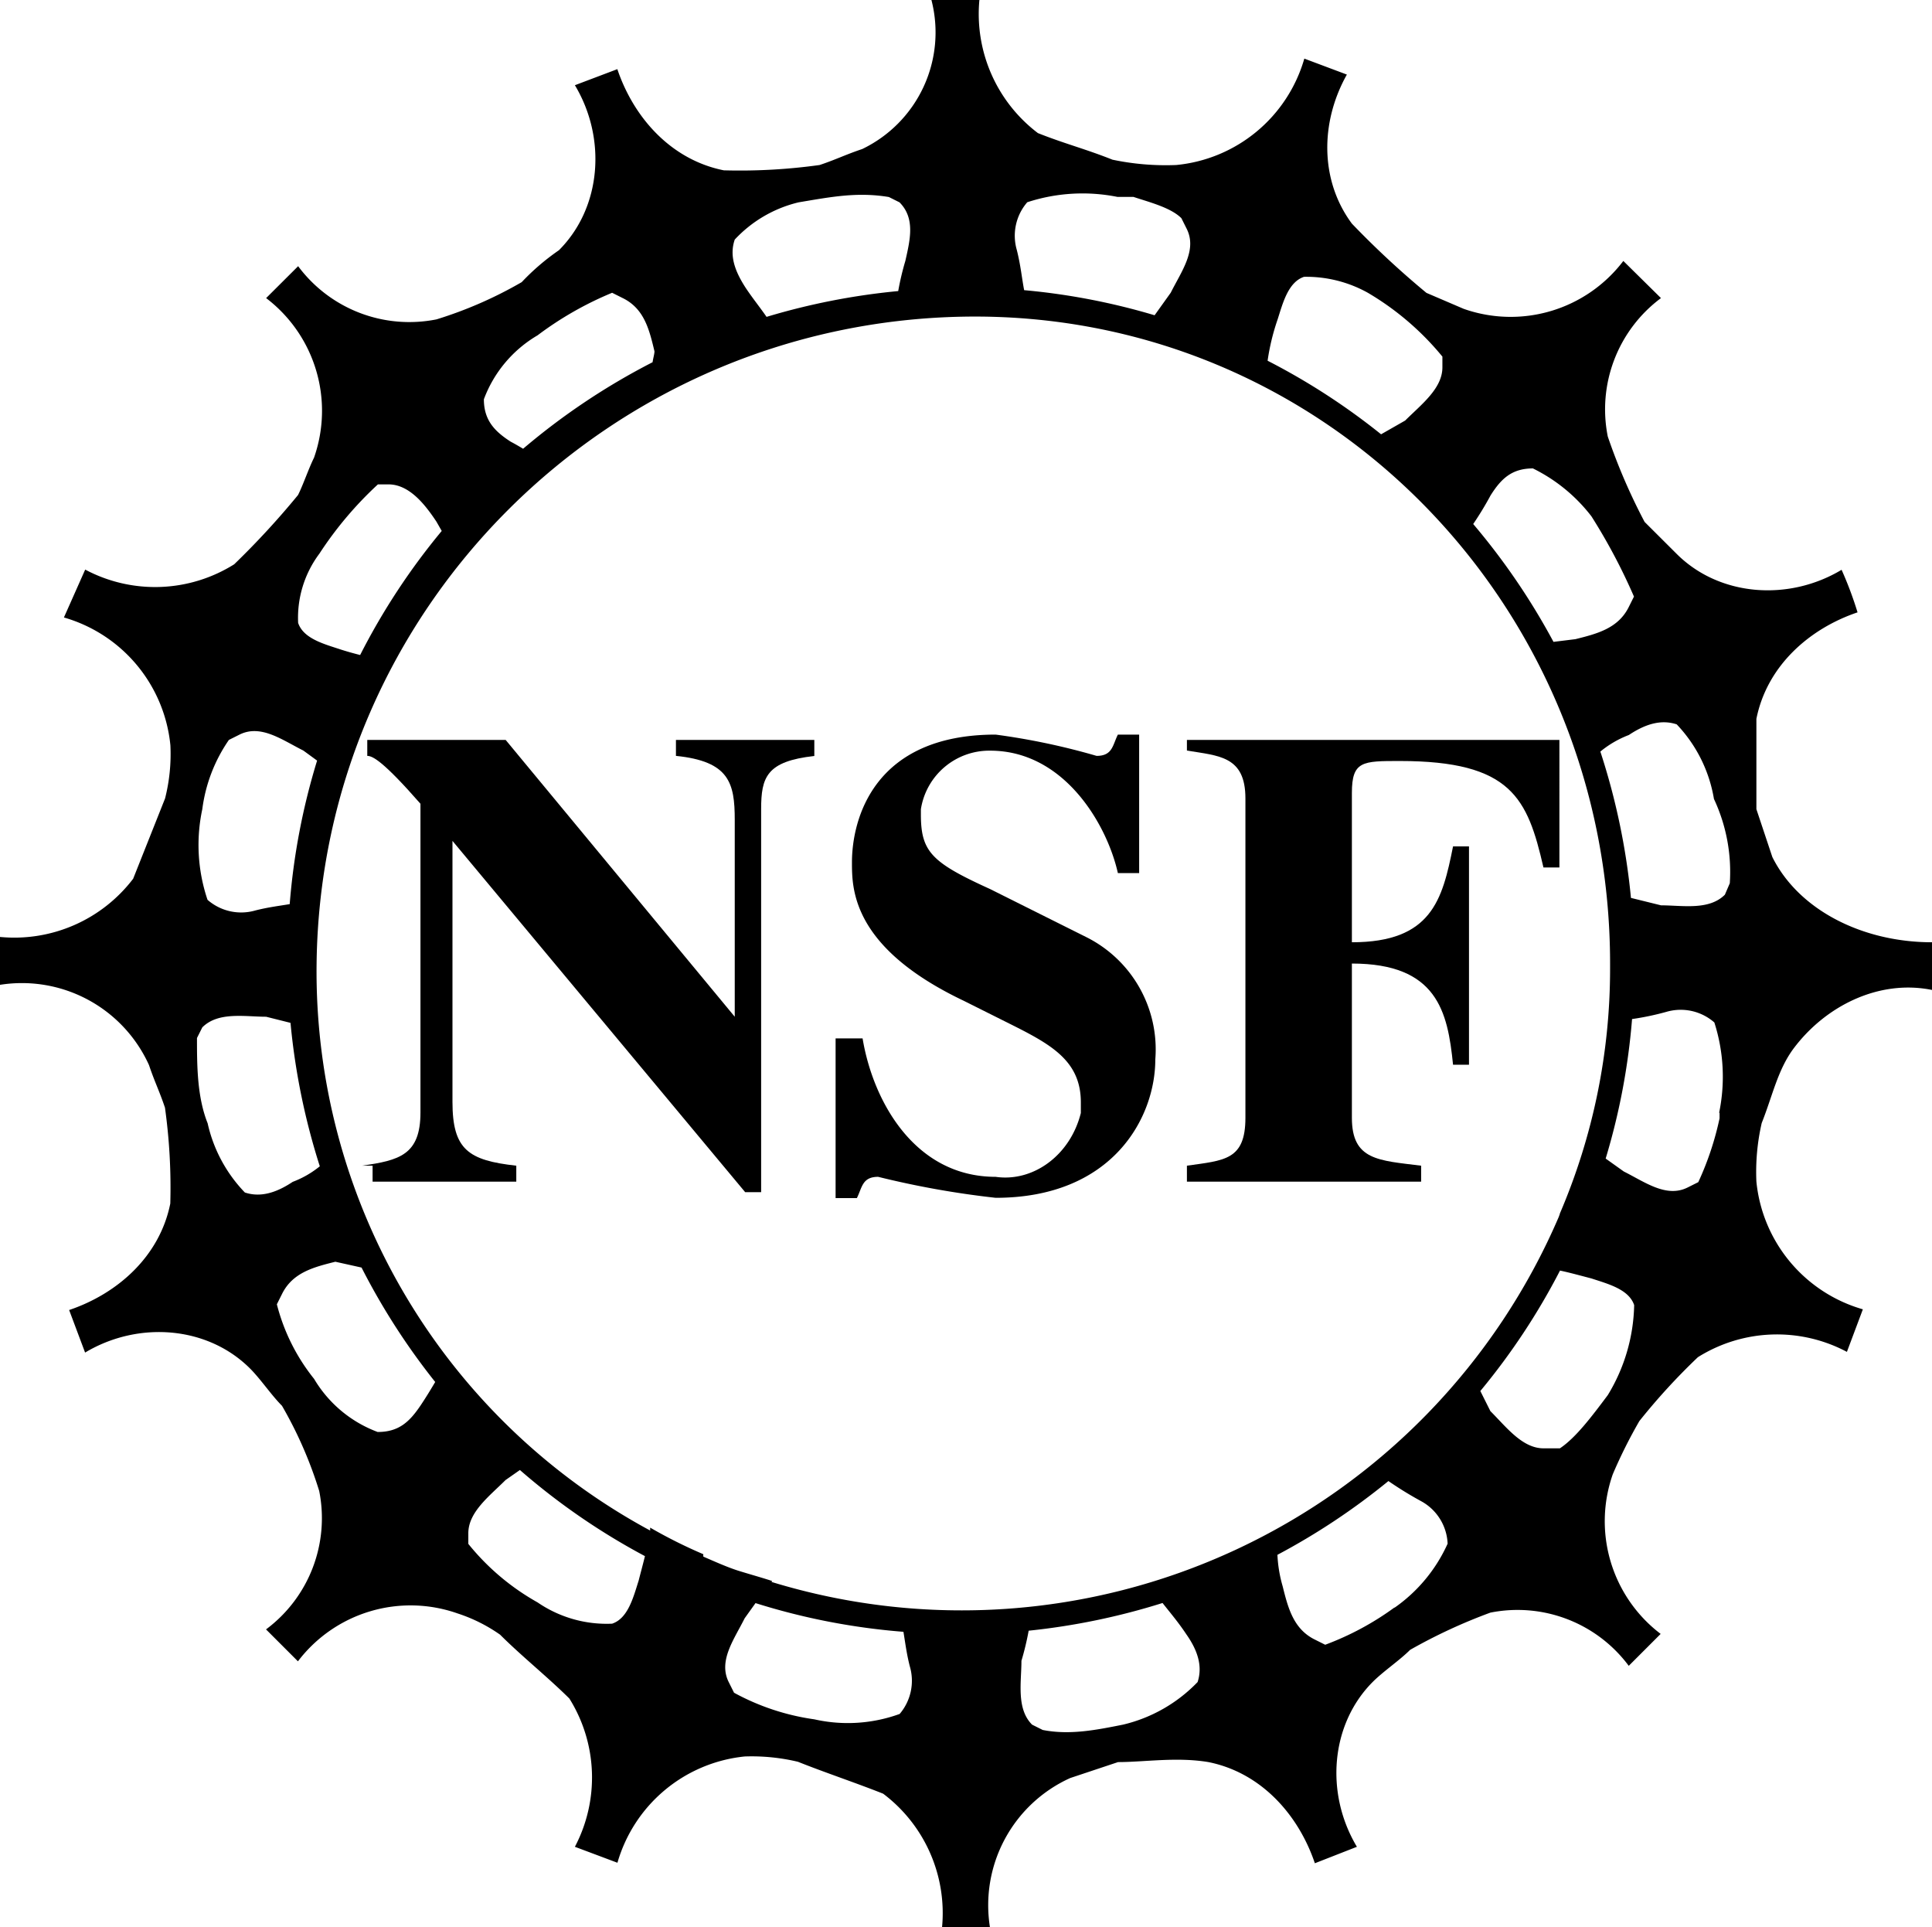 <svg id="Layer_1" data-name="Layer 1" xmlns="http://www.w3.org/2000/svg" viewBox="0 0 192.53 192"><title>nsf-logo-k</title><path d="M67.14,75.31C72.45,75.85,73,78,73,81.68V101.3L50.17,73.72H36.38v1.59c0.53,0,1.59.53,5.3,4.77v30.76c0,4.24-2.12,4.77-5.83,5.3h1.06v1.59H51.23v-1.59c-4.77-.53-6.36-1.59-6.36-6.36v-26l29.17,35h1.59V80.62c0-3.18.53-4.77,5.3-5.3V73.72H67.14v1.59Z" transform="translate(0.22)"/><path d="M108,93.35l-9.55-4.77c-5.83-2.65-6.9-3.71-6.9-7.43V80.62a6.9,6.9,0,0,1,6.9-5.83c7.43,0,11.67,7.43,12.73,12.2h2.12V73.19h-2.12c-0.53,1.06-.53,2.12-2.12,2.12A68.21,68.21,0,0,0,99,73.19c-12.2,0-14.32,8.49-14.32,12.73,0,2.65,0,8.49,11.14,13.79l4.24,2.12c4.24,2.12,7.43,3.71,7.43,8v1.06c-1.06,4.24-4.77,6.9-8.49,6.36-8,0-12.2-7.43-13.26-13.79H83.05v15.91h2.12c0.53-1.06.53-2.12,2.12-2.12A89.94,89.94,0,0,0,99,119.34c11.67,0,15.91-8,15.91-13.79A12.51,12.51,0,0,0,108,93.35Z" transform="translate(0.22)"/><path d="M118.06,73.72v1.06c3.18,0.53,5.83.53,5.83,4.77v31.82c0,4.24-2.12,4.24-5.83,4.77v1.59H141.4v-1.59c-4.24-.53-6.9-0.53-6.9-4.77V96c8.49,0,9.55,4.77,10.08,10.08h1.59V84.33h-1.59c-1.06,5.3-2.12,9.55-10.08,9.55V79c0-3.18,1.06-3.18,4.77-3.18,11.14,0,12.73,3.71,14.32,10.61h1.59V73.72H118.06Z" transform="translate(0.22)"/><path d="M176.4,85.39l-1.59-4.77v-9c1.06-5.3,5.3-9,10.08-10.61a36.54,36.54,0,0,0-1.59-4.24c-5.3,3.18-12.2,2.65-16.44-1.59L163.67,52A58.93,58.93,0,0,1,160,43.49a13.81,13.81,0,0,1,5.3-13.79L161.55,26a14.1,14.1,0,0,1-15.91,4.77l-3.71-1.59a88.08,88.08,0,0,1-7.43-6.9C131.32,18,131.32,12.2,134,7.43l-4.24-1.59A14.75,14.75,0,0,1,117,16.44a25.83,25.83,0,0,1-6.36-.53c-2.65-1.06-4.77-1.59-7.43-2.65A14.89,14.89,0,0,1,97.38,0H92.6a12.89,12.89,0,0,1-6.9,14.85c-1.59.53-2.65,1.06-4.24,1.59a57.64,57.64,0,0,1-9.55.53c-5.3-1.06-9-5.3-10.61-10.08L57.07,8.49c3.18,5.3,2.65,12.2-1.59,16.44a23.07,23.07,0,0,0-3.71,3.18,41.05,41.05,0,0,1-8.49,3.71,13.81,13.81,0,0,1-13.79-5.3L26.3,29.7a14.1,14.1,0,0,1,4.77,15.91c-0.53,1.06-1.06,2.65-1.59,3.71a81.57,81.57,0,0,1-6.36,6.9,14.83,14.83,0,0,1-14.85.53L6.15,61.52A14.75,14.75,0,0,1,16.76,74.25a18,18,0,0,1-.53,5.3l-3.18,8A14.89,14.89,0,0,1-.22,93.35v4.77a13.9,13.9,0,0,1,14.85,8c0.53,1.59,1.06,2.65,1.59,4.24a57.64,57.64,0,0,1,.53,9.55c-1.06,5.3-5.3,9-10.08,10.61l1.59,4.24c5.3-3.18,12.2-2.65,16.44,1.59,1.06,1.06,2.12,2.65,3.18,3.71a41.06,41.06,0,0,1,3.71,8.49,13.81,13.81,0,0,1-5.3,13.79l3.18,3.18a14.1,14.1,0,0,1,15.91-4.77,15.88,15.88,0,0,1,4.24,2.12c2.12,2.12,4.77,4.24,6.9,6.36A14.83,14.83,0,0,1,57.07,184l4.24,1.59A14.75,14.75,0,0,1,74,175a19.9,19.9,0,0,1,5.3.53c2.65,1.06,5.83,2.12,8.49,3.18A14.89,14.89,0,0,1,93.66,192h4.77a13.9,13.9,0,0,1,8-14.85l4.77-1.59c2.65,0,5.83-.53,9,0,5.3,1.06,9,5.3,10.61,10.08L135,184c-3.18-5.3-2.65-12.2,1.59-16.44,1.06-1.06,2.65-2.12,3.71-3.18a53.53,53.53,0,0,1,8-3.71,13.81,13.81,0,0,1,13.79,5.3l3.18-3.18a14.1,14.1,0,0,1-4.77-15.91,49.07,49.07,0,0,1,2.65-5.3,63.57,63.57,0,0,1,5.83-6.36,14.83,14.83,0,0,1,14.85-.53l1.59-4.24a14.75,14.75,0,0,1-10.61-12.73,21.76,21.76,0,0,1,.53-5.83c1.06-2.65,1.59-5.3,3.18-7.43,3.18-4.24,8.49-6.9,13.79-5.83V93.88C185.42,93.88,179.05,90.7,176.4,85.39ZM152.54,46.67a16.58,16.58,0,0,1,5.83,4.77,58,58,0,0,1,4.24,8l-0.53,1.06c-1.06,2.12-3.18,2.65-5.3,3.18l-2.19.27a67.4,67.4,0,0,0-8-11.74,32,32,0,0,0,1.73-2.85C149.35,47.73,150.41,46.67,152.54,46.67Zm2.68,74.25h0c0,0.1-.07.19-0.09,0.29a64.76,64.76,0,0,1-78.47,36.4l0.07-.09c-1-.33-2.16-0.65-3.29-1s-2.39-.92-3.57-1.43a1.19,1.19,0,0,1,0-.24,49.06,49.06,0,0,1-5.3-2.65c0,0.09,0,.19,0,0.29A63.28,63.28,0,0,1,31.33,96c0.42-35.37,29.13-63.82,64.45-64.45,35.86-.64,64.45,28.59,64.45,64.45v0.52A61.82,61.82,0,0,1,155.22,120.92ZM129.73,27.58a12.6,12.6,0,0,1,6.36,1.59,27.91,27.91,0,0,1,7.43,6.36V36.6c0,2.12-2.12,3.71-3.71,5.3l-2.4,1.37a66.56,66.56,0,0,0-11.31-7.33,22.41,22.41,0,0,1,1-4.12C127.61,30.23,128.14,28.11,129.73,27.58Zm-27.58-7.43a17.71,17.71,0,0,1,9-.53h1.59c1.59,0.53,3.71,1.06,4.77,2.12l0.53,1.06c1.06,2.12-.53,4.24-1.59,6.36l-1.61,2.25a66.28,66.28,0,0,0-13-2.5c-0.23-1.19-.34-2.45-0.73-4A5.09,5.09,0,0,1,102.15,20.15ZM73,23.87a12.73,12.73,0,0,1,6.36-3.71c3.18-.53,5.83-1.06,9-0.53l1.06,0.53C91,21.75,90.48,23.87,90,26a27.06,27.06,0,0,0-.71,3,67.71,67.71,0,0,0-13.12,2.57c-0.69-1-1.39-1.85-2.08-2.89C73,27,72.45,25.46,73,23.87ZM53.35,33.41a33.82,33.82,0,0,1,7.43-4.24l1.06,0.53C64,30.76,64.49,32.88,65,35c0,0.26-.12.64-0.19,1.09a67.39,67.39,0,0,0-12.9,8.62c-0.45-.27-0.88-0.52-1.23-0.7C49.11,43,48,41.9,48,39.78A12.39,12.39,0,0,1,53.35,33.41ZM31.61,55.16a36.52,36.52,0,0,1,5.83-6.9H38.5c2.12,0,3.71,2.12,4.77,3.71L43.8,52.9a66.61,66.61,0,0,0-8.13,12.36c-0.68-.17-1.35-0.36-1.94-0.55-1.59-.53-3.71-1.06-4.24-2.65A10.66,10.66,0,0,1,31.61,55.16ZM19.94,80.62a15.63,15.63,0,0,1,2.65-6.9l1.06-.53c2.12-1.06,4.24.53,6.36,1.59l1.37,1a66.32,66.32,0,0,0-2.73,14.3c-1,.17-2.12.3-3.42,0.63a5.09,5.09,0,0,1-4.77-1.06A17.07,17.07,0,0,1,19.94,80.62Zm4.24,38.19a14.47,14.47,0,0,1-3.71-6.9c-1.06-2.65-1.06-5.83-1.06-8.49l0.53-1.06c1.59-1.59,4.24-1.06,6.36-1.06l2.43,0.61a67.66,67.66,0,0,0,2.92,14.29,9.67,9.67,0,0,1-2.7,1.55C27.36,118.81,25.77,119.34,24.18,118.81Zm13.26,23.87a12.39,12.39,0,0,1-6.36-5.3,19.59,19.59,0,0,1-3.71-7.43l0.53-1.06c1.06-2.12,3.18-2.65,5.3-3.18l2.61,0.58a67.4,67.4,0,0,0,7.34,11.4c-0.44.74-.87,1.46-1.46,2.34C40.62,141.61,39.56,142.67,37.44,142.67Zm23.34,19.09a12.18,12.18,0,0,1-7.43-2.12,23.8,23.8,0,0,1-6.9-5.83v-1.06c0-2.12,2.12-3.71,3.71-5.3l1.43-1a66.66,66.66,0,0,0,12.46,8.58c-0.18.75-.4,1.55-0.63,2.45C62.9,159.12,62.37,161.24,60.78,161.77Zm28.64,9a15.15,15.15,0,0,1-8.49.53,23.46,23.46,0,0,1-8-2.65l-0.53-1.06c-1.06-2.12.53-4.24,1.59-6.36l1.08-1.51a66.31,66.31,0,0,0,14.74,2.86c0.17,1,.3,2.12.63,3.42A5.09,5.09,0,0,1,89.42,170.78Zm29.7-3.18a15.12,15.12,0,0,1-7.43,4.24c-2.65.53-5.3,1.06-8,.53l-1.06-.53c-1.59-1.59-1.06-4.24-1.06-6.36a28.24,28.24,0,0,0,.72-3,67.66,67.66,0,0,0,13.34-2.76c0.79,1,1.59,1.94,2.38,3.13C119.12,164.42,119.65,166,119.12,167.6Zm19.62-7.43a28.58,28.58,0,0,1-6.9,3.71l-1.06-.53c-2.12-1.06-2.65-3.18-3.18-5.3a13.39,13.39,0,0,1-.52-3.13,67.41,67.41,0,0,0,11.06-7.35,36.26,36.26,0,0,0,3.25,2,5.06,5.06,0,0,1,2.65,4.24A15.59,15.59,0,0,1,138.75,160.18ZM160,139c-1.59,2.12-3.18,4.24-4.77,5.3H153.6c-2.12,0-3.71-2.12-5.3-3.71l-1-2a66.61,66.61,0,0,0,7.94-12c0.95,0.2,2,.49,3.15.79,1.59,0.53,3.71,1.06,4.24,2.65A17.88,17.88,0,0,1,160,139Zm11.14-28.11v0.53a29.9,29.9,0,0,1-2.12,6.36l-1.06.53c-2.12,1.06-4.24-.53-6.36-1.59l-1.81-1.29a66.32,66.32,0,0,0,2.63-13.9,27.07,27.07,0,0,0,3.43-.72,5.09,5.09,0,0,1,4.77,1.06A17.71,17.71,0,0,1,171.1,110.85Zm0.53-21.75c-1.59,1.59-4.24,1.06-6.36,1.06l-3-.74a67.63,67.63,0,0,0-3.05-14.58,10.13,10.13,0,0,1,2.84-1.65c1.59-1.06,3.18-1.59,4.77-1.06a14.14,14.14,0,0,1,3.71,7.43A17.14,17.14,0,0,1,172.16,88Z" transform="translate(0.22)"/></svg>